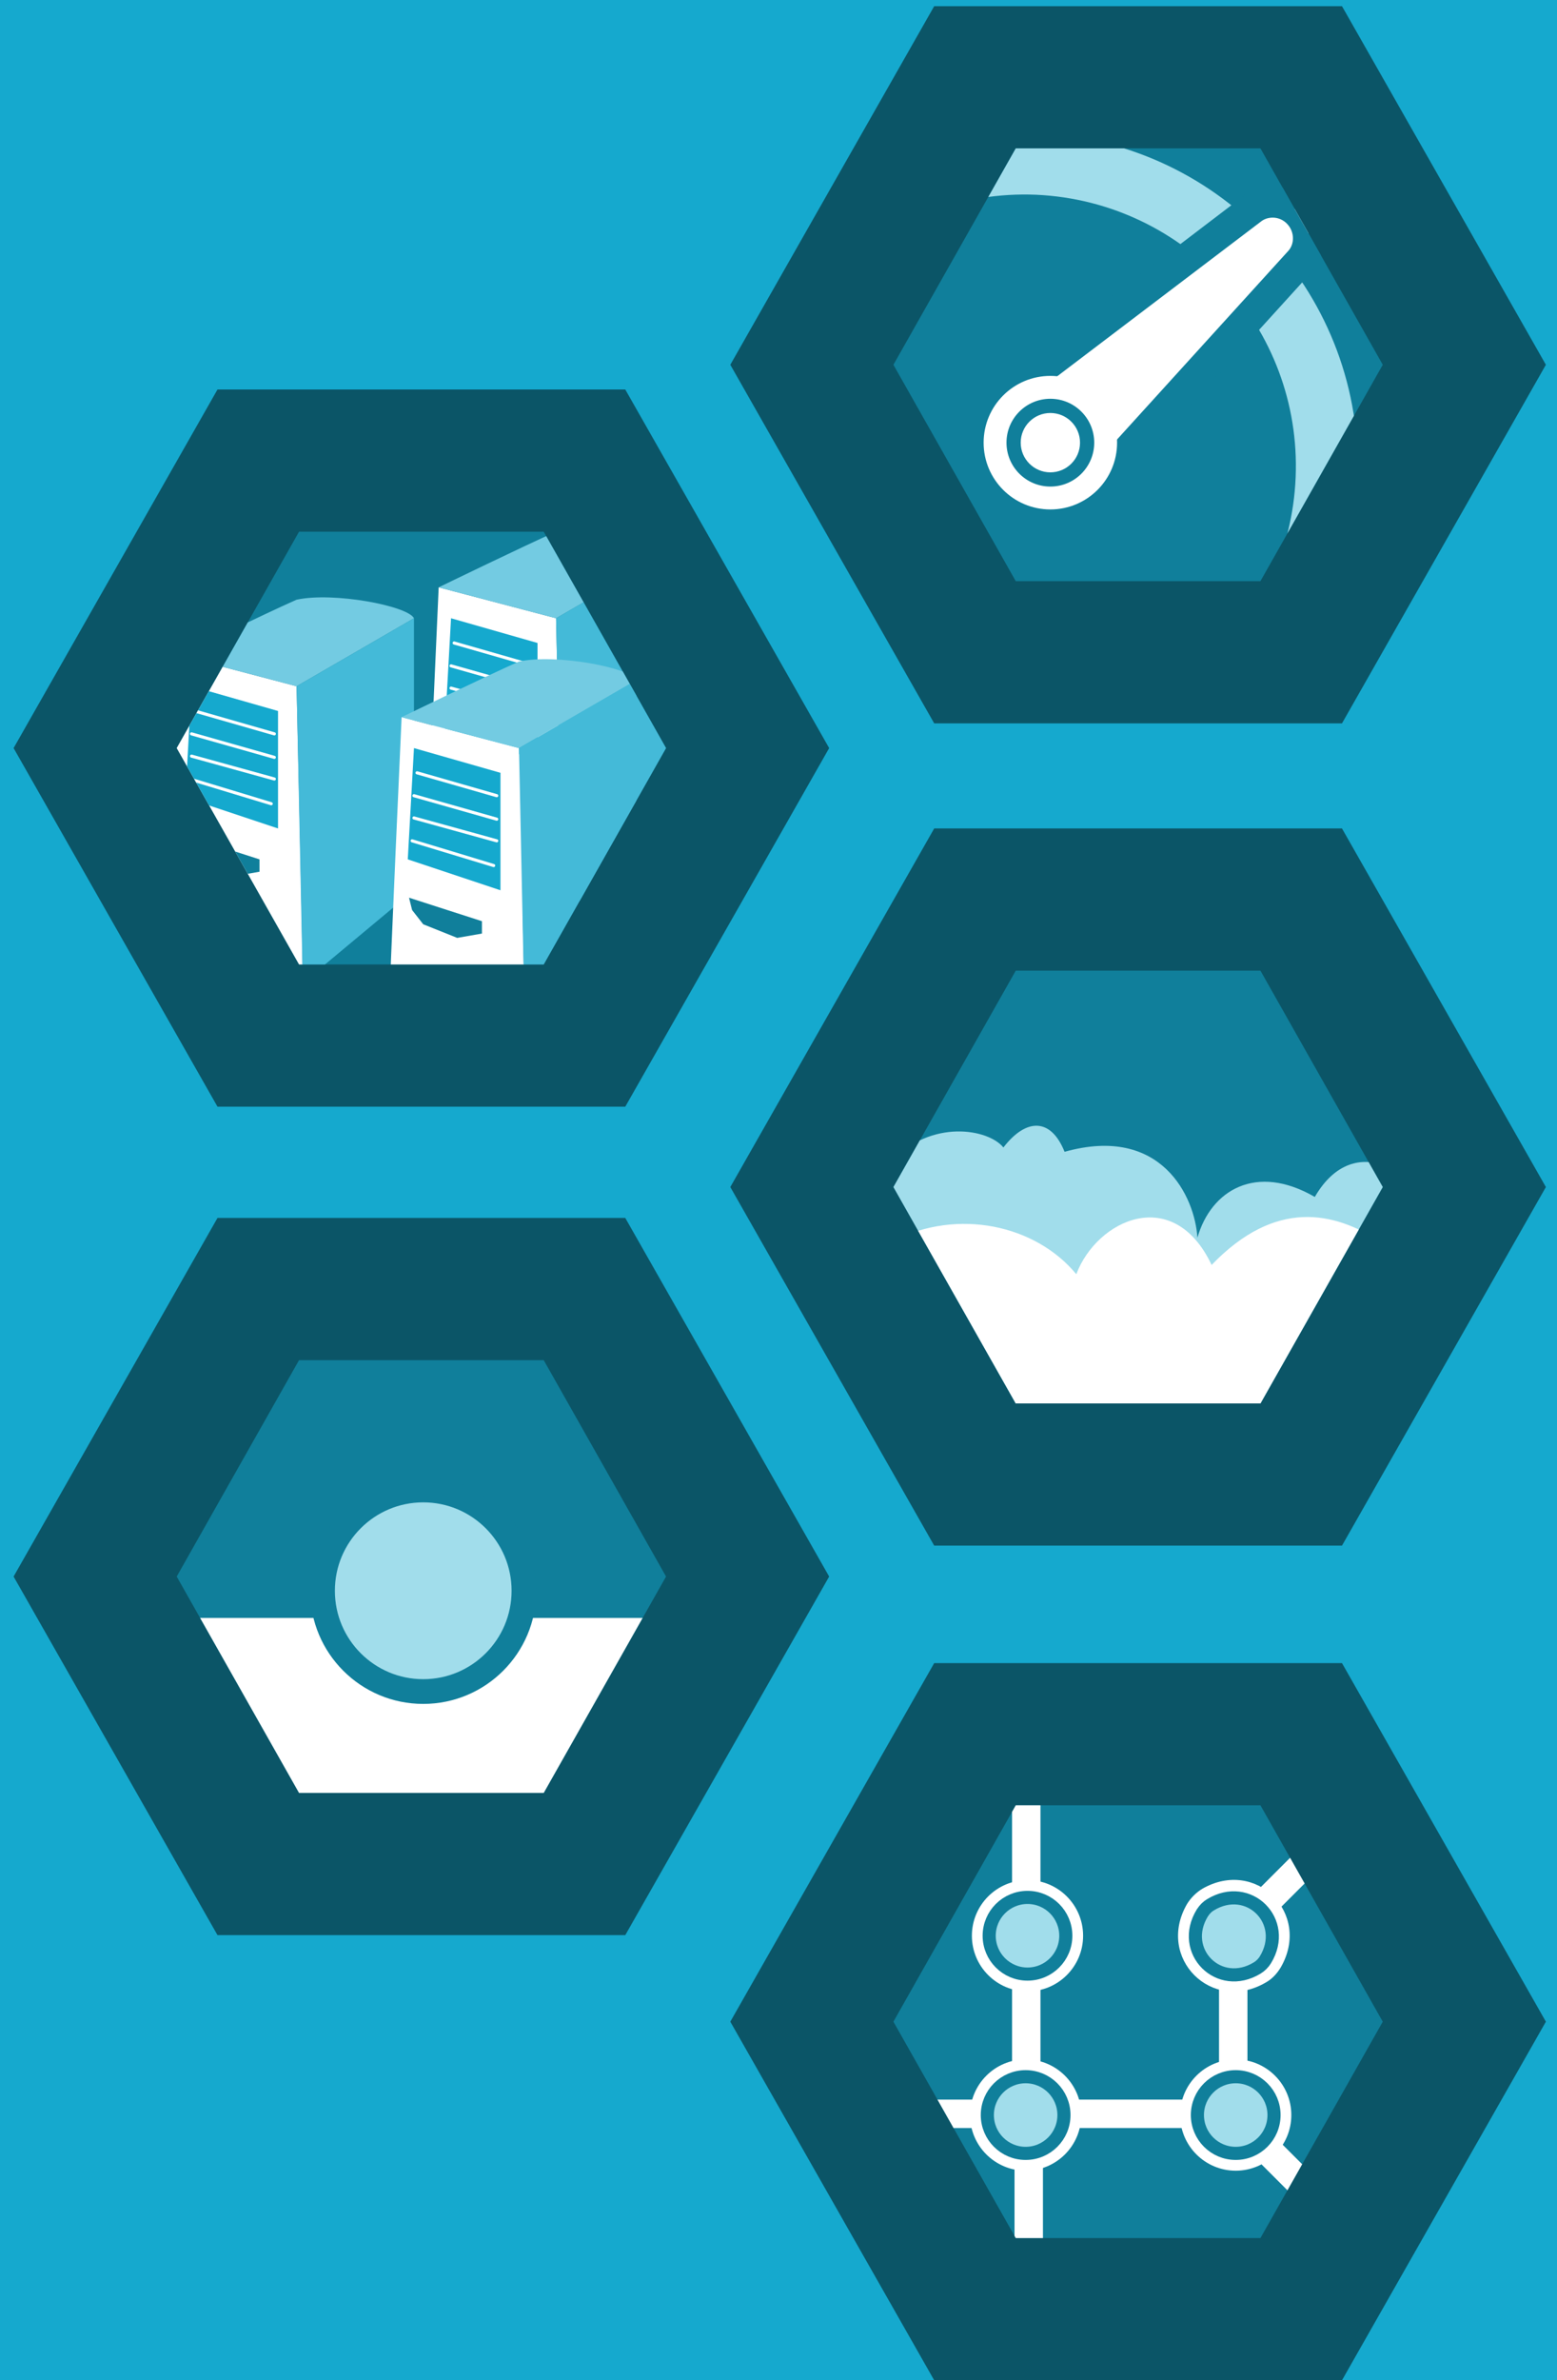 <svg xmlns="http://www.w3.org/2000/svg" xmlns:xlink="http://www.w3.org/1999/xlink" id="Layer_2" x="0" y="0" enable-background="new 0 0 252 385" version="1.1" viewBox="0 0 252 385" xml:space="preserve"><rect width="276.7" height="402.4" x="-13.3" y="-7.9" fill="#15A9CE"/><polygon fill="#0B5567" points="35.2 179 2.2 121 35.2 63 101.2 63 134.2 121 101.2 179"/><polygon fill="#107F9B" points="48.4 156 28.6 121 48.4 86 88 86 107.8 121 88 156"/><polygon fill="#0B5567" points="35.2 313 2.2 255 35.2 197 101.2 197 134.2 255 101.2 313"/><polygon fill="#107F9B" points="48.4 290 28.6 255 48.4 220 88 220 107.8 255 88 290"/><polygon fill="#0B5567" points="151.2 117 118.2 59 151.2 1 217.2 1 250.2 59 217.2 117"/><polygon fill="#107F9B" points="164.4 94 144.6 59 164.4 24 204 24 223.8 59 204 94"/><polygon fill="#0B5567" points="151.2 250 118.2 192 151.2 134 217.2 134 250.2 192 217.2 250"/><polygon fill="#107F9B" points="164.4 227 144.6 192 164.4 157 204 157 223.8 192 204 227"/><polygon fill="#0B5567" points="151.2 385 118.2 327 151.2 269 217.2 269 250.2 327 217.2 385"/><polygon fill="#107F9B" points="164.4 362 144.6 327 164.4 292 204 292 223.8 327 204 362"/><g><defs><polygon id="SVGID_1_" points="48.4 290 28.6 255 48.4 220 88 220 107.8 255 88 290"/></defs><clipPath id="SVGID_2_"><use overflow="visible" xlink:href="#SVGID_1_"/></clipPath><rect width="84.2" height="33.3" x="26.3" y="261.7" fill="#FFF" clip-path="url(#SVGID_2_)"/><circle cx="68.5" cy="257.3" r="16.3" fill="#A1DDEB" stroke="#107F9B" stroke-miterlimit="10" stroke-width="4" clip-path="url(#SVGID_2_)"/></g><g><defs><polygon id="SVGID_3_" points="164.4 227 144.6 192 164.4 157 204 157 223.8 192 204 227"/></defs><clipPath id="SVGID_4_"><use overflow="visible" xlink:href="#SVGID_3_"/></clipPath><path id="cloud-back" fill="#A1DDEB" d="M212.8,193.6c-9.5-5.5-16.8-1.1-19,6.6 c-0.4-6.6-5.8-18.3-21.5-13.9c-2.2-5.5-6.2-5.5-9.9-0.7c-2.4-3-11.7-4.7-18.3,2.4c-0.2,1.7-0.3,3.5-0.3,5.3 c0,10.7,4.2,20.8,11.8,28.4c7.6,7.6,17.7,11.8,28.4,11.8s20.8-4.2,28.4-11.8c7.6-7.6,11.8-17.7,11.8-28.4c0-1.6-0.1-3.2-0.3-4.8 C220.5,187.2,216.1,187.9,212.8,193.6z" clip-path="url(#SVGID_4_)"/><path id="cloud-front" fill="#FFF" d="M196.1,204.6c-6.2-13.1-18.6-7.3-21.9,1.5 c-6.6-8-19.2-10.7-29.6-5.4c1.5,7.9,5.3,15.2,11.1,21c7.6,7.6,17.7,11.8,28.4,11.8s20.8-4.2,28.4-11.8c5.8-5.8,9.5-13,11-20.8 C215.9,195.9,206.4,193.9,196.1,204.6z" clip-path="url(#SVGID_4_)"/></g><g><defs><polygon id="SVGID_5_" points="164.4 362 144.6 327 164.4 292 204 292 223.8 327 204 362"/></defs><clipPath id="SVGID_6_"><use overflow="visible" xlink:href="#SVGID_5_"/></clipPath><g clip-path="url(#SVGID_6_)"><g><path fill="#FFF" d="M168.4,283.2v29.7c0,1.3-1,2.3-2.3,2.3l0,0c-1.3,0-2.3-1-2.3-2.3v-29.7c0-1.3,1-2.3,2.3-2.3l0,0 C167.4,280.9,168.4,281.9,168.4,283.2z"/><circle cx="166.3" cy="281.3" r="9" fill="#FFF"/><circle cx="166.3" cy="281.3" r="6.2" fill="#A1DDEB" stroke="#107F9B" stroke-miterlimit="10" stroke-width="2.123"/></g><g><path fill="#FFF" d="M219.8,365.7l-21-21c-0.9-0.9-0.9-2.4,0-3.3h0c0.9-0.9,2.4-0.9,3.3,0l21,21c0.9,0.9,0.9,2.4,0,3.3v0 C222.1,366.6,220.7,366.6,219.8,365.7z"/><circle cx="222.6" cy="365.6" r="9" fill="#FFF"/><circle cx="222.6" cy="365.6" r="6.2" fill="#A1DDEB" stroke="#107F9B" stroke-miterlimit="10" stroke-width="2.123"/></g><g><rect width="34.3" height="4.6" x="192.5" y="300.7" fill="#FFF" transform="matrix(0.707 -0.707 0.707 0.707 -152.88 236.982)"/><path fill="#FFF" d="M223.4,282.3c9.7,2.7,9.7,15.3,0,18c-1.1,0.3-2.4,0.3-3.5,0c-9.7-2.7-9.7-15.3,0-18 C221,282,222.2,282,223.4,282.3z"/><path fill="#A1DDEB" stroke="#107F9B" stroke-miterlimit="10" stroke-width="2.123" d="M222.5,285c7.1,1.7,7.1,10.9,0,12.6 c-0.6,0.1-1.2,0.1-1.8,0c-7.1-1.7-7.1-10.9,0-12.6C221.3,284.8,221.9,284.8,222.5,285z"/></g><g><rect width="4.6" height="34.3" x="197.3" y="312.8" fill="#FFF"/><path fill="#FFF" d="M194.6,305.5c8.7-5,17.7,4,12.7,12.7c-0.6,1-1.4,1.9-2.5,2.5c-8.7,5-17.7-4-12.7-12.7 C192.7,307,193.6,306.1,194.6,305.5z"/><path fill="#A1DDEB" stroke="#107F9B" stroke-miterlimit="10" stroke-width="2.123" d="M195.9,308.1c6.2-3.8,12.7,2.7,8.9,8.9 c-0.3,0.5-0.8,1-1.3,1.3c-6.2,3.8-12.7-2.7-8.9-8.9C195,308.8,195.4,308.4,195.9,308.1z"/></g><g><path fill="#FFF" d="M198.1,344.2h-29.7c-1.3,0-2.3-1-2.3-2.3l0,0c0-1.3,1-2.3,2.3-2.3h29.7c1.3,0,2.3,1,2.3,2.3l0,0 C200.4,343.2,199.3,344.2,198.1,344.2z"/><circle cx="200" cy="342.1" r="9" fill="#FFF"/><circle cx="200" cy="342.1" r="6.2" fill="#A1DDEB" stroke="#107F9B" stroke-miterlimit="10" stroke-width="2.123"/></g><g><path fill="#FFF" d="M168.4,315.1v29.7c0,1.3-1,2.3-2.3,2.3l0,0c-1.3,0-2.3-1-2.3-2.3v-29.7c0-1.3,1-2.3,2.3-2.3l0,0 C167.4,312.8,168.4,313.8,168.4,315.1z"/><circle cx="166.3" cy="313.1" r="9" fill="#FFF"/><circle cx="166.3" cy="313.1" r="6.2" fill="#A1DDEB" stroke="#107F9B" stroke-miterlimit="10" stroke-width="2.123"/></g><g><path fill="#FFF" d="M164.2,370.9v-29.7c0-1.3,1-2.3,2.3-2.3l0,0c1.3,0,2.3,1,2.3,2.3v29.7c0,1.3-1,2.3-2.3,2.3l0,0 C165.2,373.2,164.2,372.2,164.2,370.9z"/><circle cx="166.3" cy="372.9" r="9" fill="#FFF"/><circle cx="166.3" cy="372.9" r="6.2" fill="#A1DDEB" stroke="#107F9B" stroke-miterlimit="10" stroke-width="2.123"/></g><g><path fill="#FFF" d="M164.1,344.2h-29.7c-1.3,0-2.3-1-2.3-2.3l0,0c0-1.3,1-2.3,2.3-2.3h29.7c1.3,0,2.3,1,2.3,2.3l0,0 C166.4,343.2,165.4,344.2,164.1,344.2z"/><circle cx="166" cy="342.1" r="9" fill="#FFF"/><circle cx="166" cy="342.1" r="6.2" fill="#A1DDEB" stroke="#107F9B" stroke-miterlimit="10" stroke-width="2.123"/></g></g></g><g><defs><polygon id="SVGID_7_" points="164.4 94 144.6 59 164.4 24 204 24 223.8 59 204 94"/></defs><clipPath id="SVGID_8_"><use overflow="visible" xlink:href="#SVGID_7_"/></clipPath><g clip-path="url(#SVGID_8_)"><g><path fill="#A1DDEB" d="M163.5,129.3c-29.7-1.3-52.8-26.5-51.5-56.2s26.5-52.8,56.2-51.5c29.7,1.3,52.8,26.5,51.5,56.2 C218.4,107.4,193.2,130.5,163.5,129.3z M167.7,31.5c-24.2-1-44.7,17.8-45.7,42c-1,24.2,17.8,44.7,42,45.7 c24.2,1,44.7-17.8,45.7-42C210.7,53.1,191.9,32.6,167.7,31.5z"/></g><g><g><path fill="#FFF" d="M175.2,78.2c-1.6,0-3.2-0.7-4.3-1.9l-5.7-6.2c-1.1-1.2-1.6-2.8-1.5-4.4c0.1-1.6,1-3.1,2.3-4.1l36.5-27.8 c1-0.8,2.2-1.2,3.5-1.2c1.6,0,3.2,0.7,4.3,1.9c2,2.2,2,5.6,0,7.8l-30.8,33.9C178.4,77.5,176.9,78.2,175.2,78.2z"/><path fill="#107F9B" d="M206,35.2c0.9,0,1.8,0.4,2.4,1.1c1.1,1.2,1.2,3.2,0,4.4l-30.8,33.9c-0.7,0.7-1.5,1.1-2.4,1.1 c-0.9,0-1.8-0.4-2.4-1.1l-5.7-6.2c-1.3-1.4-1.1-3.7,0.4-4.8L204,35.9C204.6,35.4,205.3,35.2,206,35.2 M206,30.2L206,30.2 c-1.8,0-3.6,0.6-5,1.7l-36.5,27.8c-1.8,1.4-3,3.5-3.2,5.9c-0.2,2.3,0.6,4.6,2.1,6.3l5.7,6.2c1.6,1.7,3.8,2.7,6.1,2.7 c2.3,0,4.6-1,6.1-2.7l30.8-33.9c2.9-3.2,2.9-8,0-11.2C210.6,31.2,208.3,30.2,206,30.2L206,30.2z"/></g><circle cx="170" cy="71.6" r="10.8" fill="#FFF"/><circle cx="170" cy="71.6" r="7.1" fill="#107F9B"/><circle cx="170" cy="71.6" r="4.8" fill="#FFF"/></g></g></g><g><defs><polygon id="SVGID_9_" points="48.4 156 28.6 121 48.4 86 88 86 107.8 121 88 156"/></defs><clipPath id="SVGID_10_"><use overflow="visible" xlink:href="#SVGID_9_"/></clipPath><g clip-path="url(#SVGID_10_)"><g><path fill="#FFF" d="M29,106l19,5c0,0,1,43,1,48c-3.3,1.3-20-2.7-22-6C27,150,29,106,29,106z"/><path fill="#73CBE2" d="M48,97c6-1.3,18,1,19,3c-3.2,1.8,0,0,0,0l-19,11l-19-5C29,106,43,99.2,48,97z"/><polygon fill="#44BAD8" points="67 144 67 100 48 111 49 159"/><polygon fill="#15A9CE" points="31 111 45 115 45 134 30 129"/><line x1="31.5" x2="44.4" y1="115" y2="118.7" fill="none" stroke="#FFF" stroke-linecap="round" stroke-miterlimit="10" stroke-width=".5"/><line x1="31" x2="44.4" y1="118.7" y2="122.5" fill="none" stroke="#FFF" stroke-linecap="round" stroke-miterlimit="10" stroke-width=".5"/><line x1="31" x2="44.4" y1="122.3" y2="126" fill="none" stroke="#FFF" stroke-linecap="round" stroke-miterlimit="10" stroke-width=".5"/><line x1="30.7" x2="43.9" y1="126" y2="130" fill="none" stroke="#FFF" stroke-linecap="round" stroke-miterlimit="10" stroke-width=".5"/><polygon fill="#107F9B" points="30.2 135.2 42 139 42 141 38 141.7 32.5 139.5 30.7 137.2"/></g><g><path fill="#FFF" d="M71,95l19,5c0,0,1,43,1,48c-3.3,1.3-20-2.7-22-6C69,139,71,95,71,95z"/><path fill="#73CBE2" d="M90,86c6-1.3,18,1,19,3c-3.2,1.8,0,0,0,0l-19,11l-19-5C71,95,85,88.2,90,86z"/><polygon fill="#44BAD8" points="109 133 109 89 90 100 91 148"/><polygon fill="#15A9CE" points="73 100 87 104 87 123 72 118"/><line x1="73.5" x2="86.4" y1="104" y2="107.7" fill="none" stroke="#FFF" stroke-linecap="round" stroke-miterlimit="10" stroke-width=".5"/><line x1="73" x2="86.4" y1="107.7" y2="111.5" fill="none" stroke="#FFF" stroke-linecap="round" stroke-miterlimit="10" stroke-width=".5"/><line x1="73" x2="86.4" y1="111.3" y2="115" fill="none" stroke="#FFF" stroke-linecap="round" stroke-miterlimit="10" stroke-width=".5"/><line x1="72.7" x2="85.9" y1="115" y2="119" fill="none" stroke="#FFF" stroke-linecap="round" stroke-miterlimit="10" stroke-width=".5"/><polygon fill="#107F9B" points="72.2 124.2 84 128 84 130 80 130.7 74.5 128.5 72.7 126.2"/></g><g><path fill="#FFF" d="M65,116l19,5c0,0,1,43,1,48c-3.3,1.3-20-2.7-22-6C63,160,65,116,65,116z"/><path fill="#73CBE2" d="M84,107c6-1.3,18,1,19,3c-3.2,1.8,0,0,0,0l-19,11l-19-5C65,116,79,109.2,84,107z"/><polygon fill="#44BAD8" points="103 154 103 110 84 121 85 169"/><polygon fill="#15A9CE" points="67 121 81 125 81 144 66 139"/><line x1="67.5" x2="80.4" y1="125" y2="128.7" fill="none" stroke="#FFF" stroke-linecap="round" stroke-miterlimit="10" stroke-width=".5"/><line x1="67" x2="80.4" y1="128.7" y2="132.5" fill="none" stroke="#FFF" stroke-linecap="round" stroke-miterlimit="10" stroke-width=".5"/><line x1="67" x2="80.4" y1="132.3" y2="136" fill="none" stroke="#FFF" stroke-linecap="round" stroke-miterlimit="10" stroke-width=".5"/><line x1="66.7" x2="79.9" y1="136" y2="140" fill="none" stroke="#FFF" stroke-linecap="round" stroke-miterlimit="10" stroke-width=".5"/><polygon fill="#107F9B" points="66.2 145.2 78 149 78 151 74 151.7 68.5 149.5 66.7 147.2"/></g></g></g></svg>